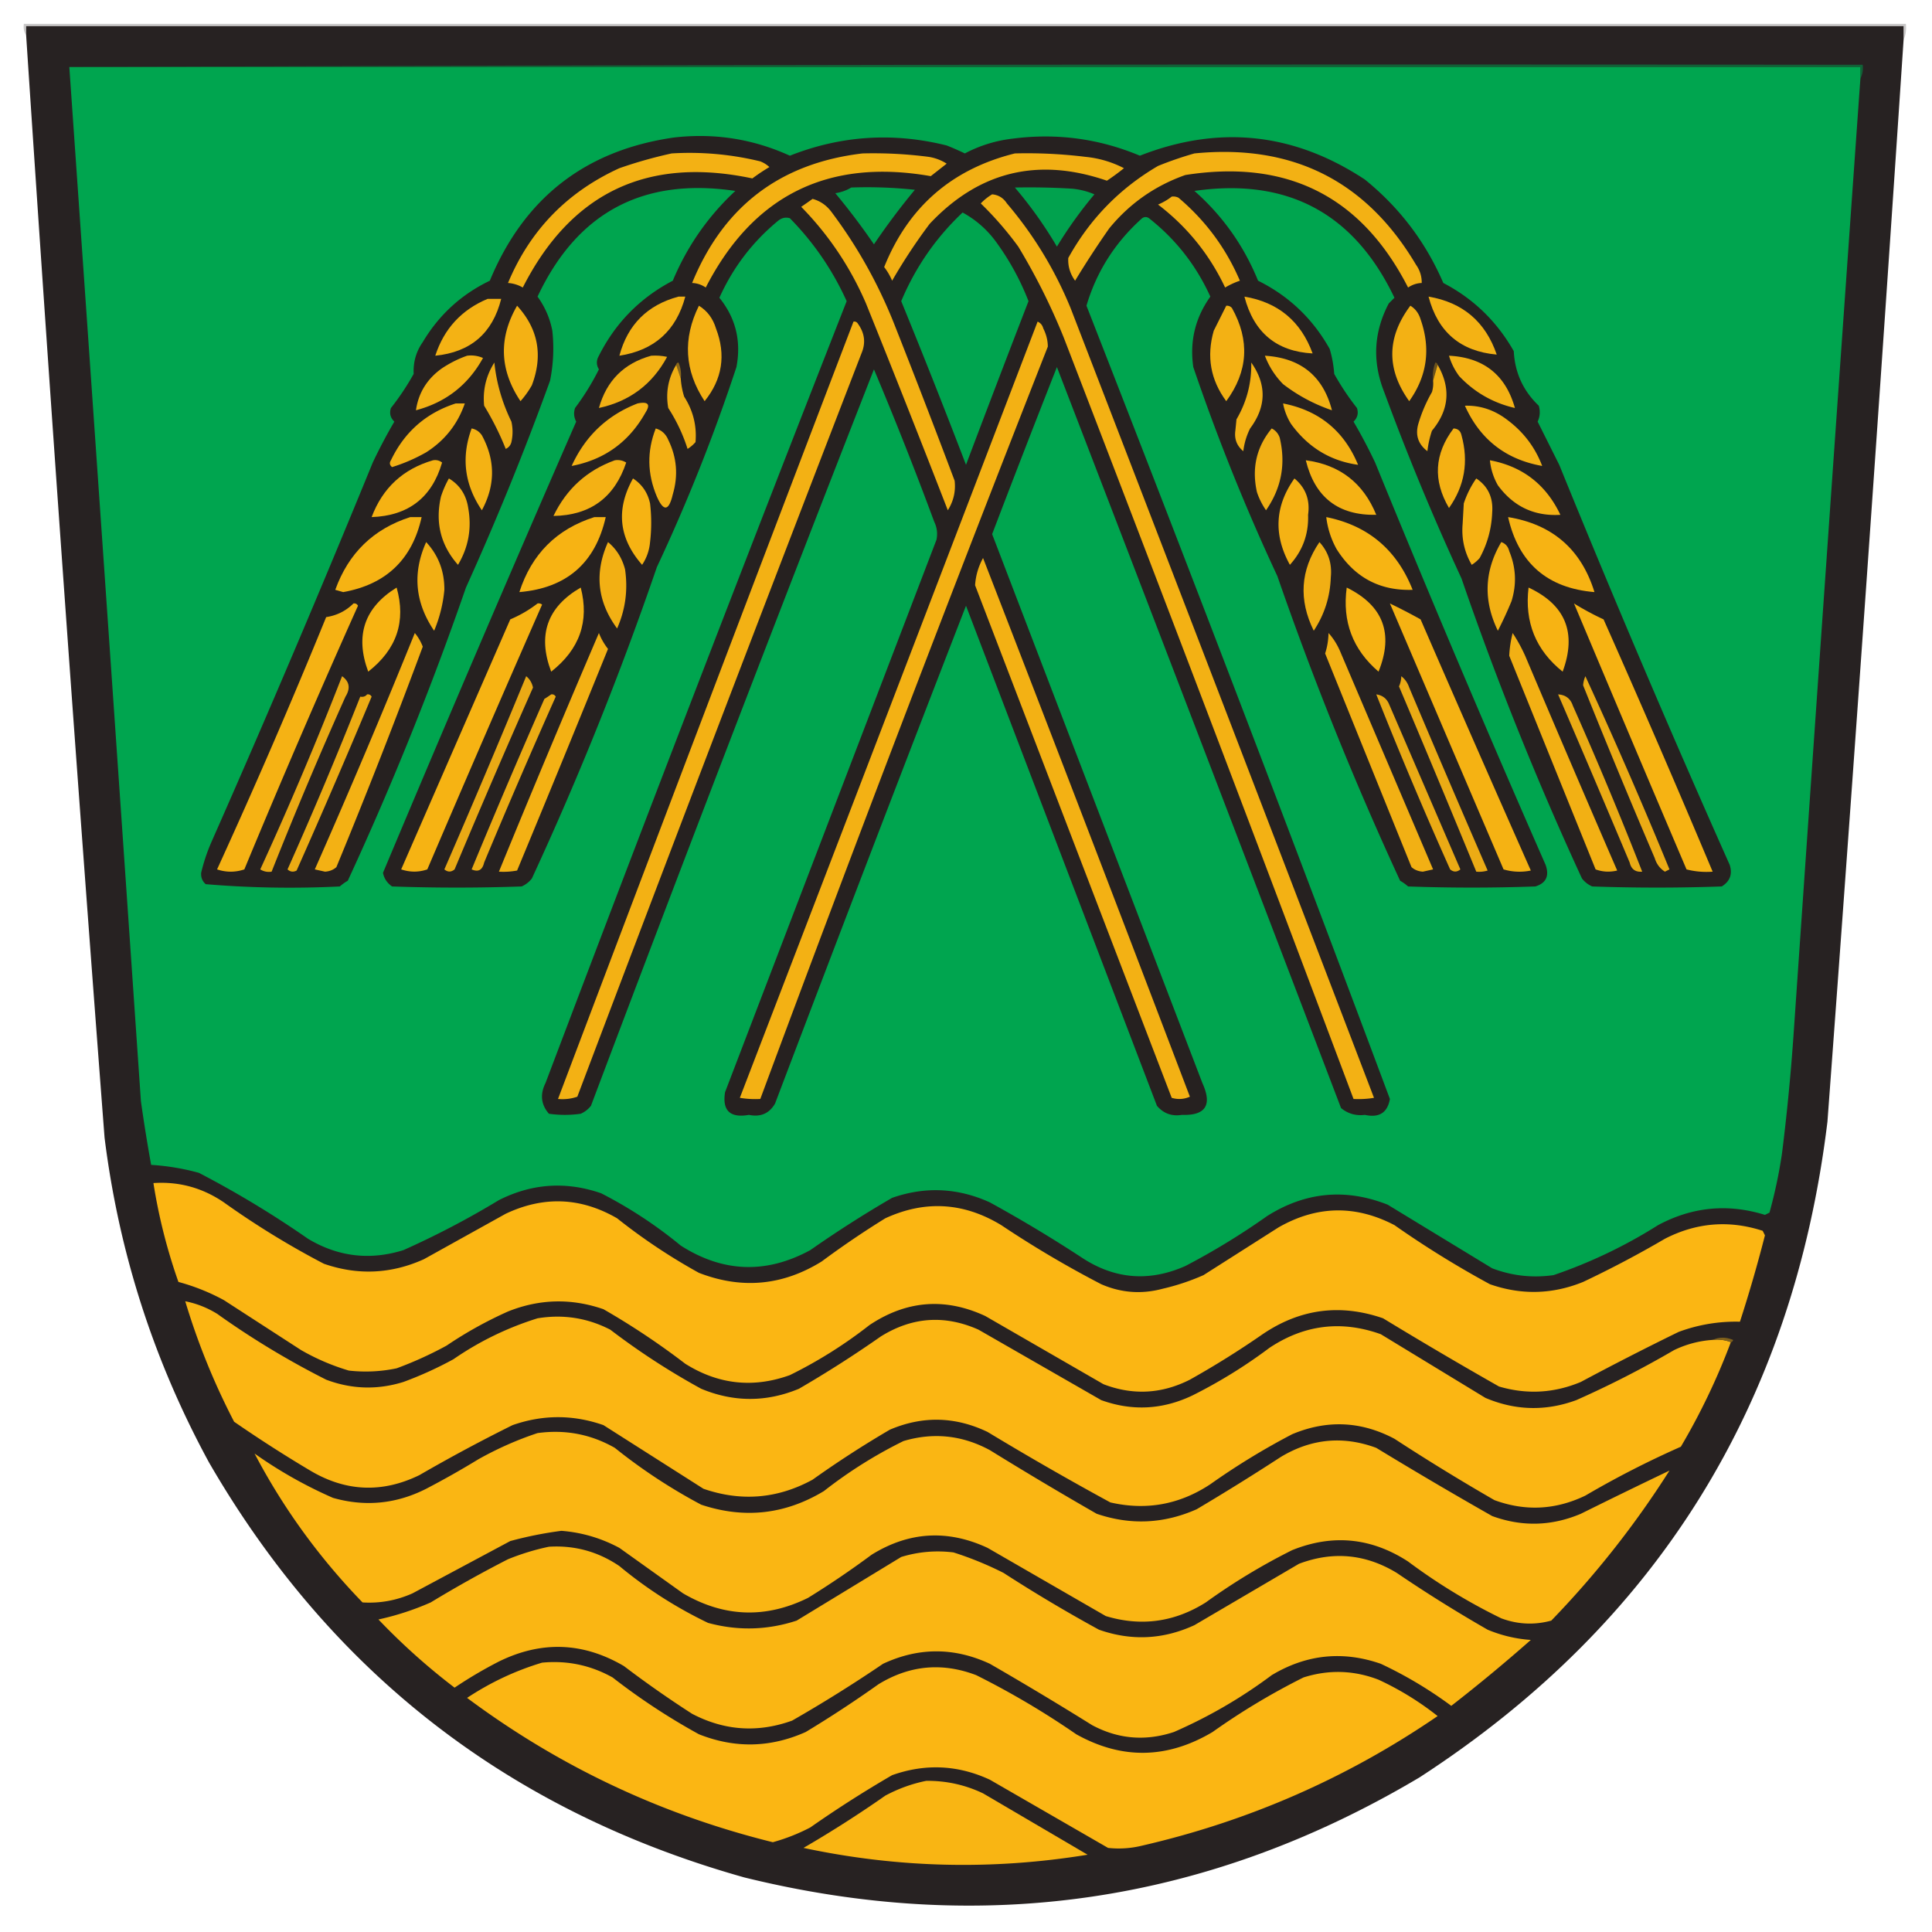 <svg xmlns="http://www.w3.org/2000/svg" width="850" height="850" style="shape-rendering:geometricPrecision;text-rendering:geometricPrecision;image-rendering:optimizeQuality;fill-rule:evenodd;clip-rule:evenodd"><path style="opacity:1" fill="#c8c7c7" d="M837.5 17.5v-6h-826v4c-.951-1.419-1.284-3.085-1-5h828c.302 2.56-.032 4.893-1 7z"/><path style="opacity:1" fill="#272222" d="M837.5 17.5a61428.695 61428.695 0 0 1-33.5 476C788.857 618.043 729.024 714.21 624.5 782c-92.9 55.224-191.9 69.891-297 44C224.147 796.951 145.647 736.118 92 643.5c-24.358-44.74-39.691-92.407-46-143a46084.756 46084.756 0 0 1-34.5-485v-4h826v6z"/><path style="opacity:1" fill="#126237" d="M30.5 29.5c262.833-1 525.833-1.333 789-1 .295 2.235-.039 4.235-1 6v-5h-788z"/><path style="opacity:1" fill="#00a54f" d="M30.5 29.5h788v5a209711.175 209711.175 0 0 0-29.5 422 943.043 943.043 0 0 1-5 51 213.629 213.629 0 0 1-5.5 26l-2 1c-16.273-5.058-31.939-3.558-47 4.5a217.067 217.067 0 0 1-46 22c-9.287 1.319-18.287.319-27-3l-46-28c-18.501-7.287-36.168-5.62-53 5a311.849 311.849 0 0 1-36 22c-16.089 7.122-31.422 5.788-46-4a602.787 602.787 0 0 0-40-24c-14.096-6.418-28.43-7.084-43-2a504.632 504.632 0 0 0-36 23c-19.409 10.55-38.409 9.883-57-2a194.308 194.308 0 0 0-35-23c-15.438-5.348-30.438-4.348-45 3a380.067 380.067 0 0 1-42 22c-14.763 4.603-28.763 2.936-42-5a435.623 435.623 0 0 0-48-29 102.3 102.3 0 0 0-21-3.5 719.772 719.772 0 0 1-4.5-28 364664.527 364664.527 0 0 0-31.5-455z"/><path style="opacity:1" fill="#262120" d="M296.5 60.5c17.791-2.05 34.791.616 51 8 22.483-8.874 45.483-10.374 69-4.5a120.288 120.288 0 0 1 8 3.5 59.291 59.291 0 0 1 21-6.5c19.362-2.524 38.028-.024 56 7.5 34.787-13.634 67.787-10.134 99 10.5 15.251 12.342 26.751 27.509 34.5 45.5 13.224 6.889 23.557 16.889 31 30 .479 9.474 4.146 17.474 11 24 .711 2.399.544 4.732-.5 7l9.5 19a5773.953 5773.953 0 0 0 75 176c1.293 4.082.126 7.249-3.5 9.5-19 .667-38 .667-57 0a11.532 11.532 0 0 1-4.5-3.5 1411.236 1411.236 0 0 1-53-132 1099.01 1099.01 0 0 1-34-82c-5.307-13.384-4.64-26.384 2-39l2.5-2.5c-17.738-37.204-47.072-52.871-88-47 12.391 10.93 21.724 24.096 28 39.5 13.563 6.728 24.063 16.728 31.5 30a50.382 50.382 0 0 1 2 11 113.627 113.627 0 0 0 10 15c.756 2.309.256 4.309-1.5 6a231.156 231.156 0 0 1 9.5 18 7282.481 7282.481 0 0 0 75 177c1.718 4.885.218 8.051-4.5 9.5a783.858 783.858 0 0 1-56 0 20.499 20.499 0 0 0-3.5-2.5 1455.992 1455.992 0 0 1-54-134 913.566 913.566 0 0 1-37-92c-1.641-11.37.859-21.703 7.5-31-6.199-13.698-15.199-25.198-27-34.5-1-.667-2-.667-3 0-11.89 10.646-20.056 23.48-24.5 38.5a24487.84 24487.84 0 0 1 133.5 349c-1.061 6.047-4.727 8.38-11 7-3.999.478-7.499-.522-10.5-3a96024.73 96024.73 0 0 0-125-326 6912.255 6912.255 0 0 0-28.5 73.5L529 476.5c4.414 9.691 1.414 14.357-9 14-4.464.719-8.131-.614-11-4l-84-220a31368.454 31368.454 0 0 0-84 219c-2.529 4.389-6.363 6.055-11.5 5-8.302 1.461-11.802-1.872-10.5-10 30.994-80.978 61.994-161.978 93-243 .584-2.757.25-5.423-1-8a1626.075 1626.075 0 0 0-26.5-67 27045.876 27045.876 0 0 0-124.5 324 11.532 11.532 0 0 1-4.5 3.5 49.226 49.226 0 0 1-14 0c-3.482-4.031-3.982-8.531-1.5-13.5a30720.197 30720.197 0 0 1 132.5-344c-6.185-13.677-14.518-25.843-25-36.5-1.789-.52-3.456-.187-5 1-11.31 9.276-19.977 20.609-26 34 7.182 8.882 9.682 19.048 7.5 30.5a787.712 787.712 0 0 1-35 88 1433.173 1433.173 0 0 1-55 137 11.532 11.532 0 0 1-4.5 3.5c-19 .667-38 .667-57 0-2.177-1.497-3.51-3.497-4-6a14766.458 14766.458 0 0 1 85-198.5c-1.02-1.932-1.187-3.932-.5-6a110.707 110.707 0 0 0 10.5-17c-.985-1.598-1.151-3.265-.5-5 7.305-14.97 18.305-26.304 33-34 6.309-15.106 15.476-28.273 27.5-39.5-40.597-6.037-69.597 9.463-87 46.5 3.291 4.575 5.458 9.575 6.5 15a71.621 71.621 0 0 1-1 22 1268.905 1268.905 0 0 1-37 91 1387.866 1387.866 0 0 1-52 129 20.499 20.499 0 0 0-3.5 2.5 443.55 443.55 0 0 1-59-1c-1.48-1.299-2.146-2.966-2-5a80.223 80.223 0 0 1 4.5-13.5 6493.078 6493.078 0 0 0 71-167 231.156 231.156 0 0 1 9.5-18c-1.756-1.691-2.256-3.691-1.5-6a113.627 113.627 0 0 0 10-15c-.249-5.18 1.085-9.847 4-14 7.137-11.971 16.97-20.971 29.5-27 15.077-36.418 42.077-57.418 81-63z"/><path style="opacity:1" fill="#f3b114" d="M295.5 67.5a130.92 130.92 0 0 1 39 3.5 12.412 12.412 0 0 1 4 2.5 87.222 87.222 0 0 0-7.5 5c-46.091-9.785-79.757 6.215-101 48a14.828 14.828 0 0 0-6.5-2c9.665-23.167 25.998-40 49-50.5a199.604 199.604 0 0 1 23-6.5zM379.5 67.5a188.87 188.87 0 0 1 29 1.5 20.507 20.507 0 0 1 8 3l-7 5.5c-45.159-7.92-78.159 8.413-99 49-1.823-1.247-3.823-1.914-6-2 13.791-33.73 38.791-52.73 75-57z"/><path style="opacity:1" fill="#f2b014" d="M446.5 67.5a209.473 209.473 0 0 1 31 1.5 46.592 46.592 0 0 1 17 5 99.182 99.182 0 0 1-7.5 5.5c-30.303-10.423-56.303-4.09-78 19a247.919 247.919 0 0 0-16.5 25 26.948 26.948 0 0 0-3.5-6c10.612-26.442 29.779-43.109 57.5-50z"/><path style="opacity:1" fill="#f3b114" d="M525.5 67.5c43.144-4.263 75.644 12.07 97.5 49 1.707 2.409 2.54 5.075 2.5 8-2.177.086-4.177.753-6 2-20.49-40.08-53.157-56.58-98-49.5-13.385 4.726-24.552 12.56-33.5 23.5a416.637 416.637 0 0 0-15 23c-2.208-3.054-3.208-6.387-3-10 9.478-17.144 22.644-30.644 39.5-40.5a156.701 156.701 0 0 1 16-5.5z"/><path style="opacity:1" fill="#01a24e" d="M374.5 82.5c9.357-.332 18.69.002 28 1a307.433 307.433 0 0 0-18 24 302.114 302.114 0 0 0-17-22.5c2.604-.39 4.938-1.224 7-2.5zM446.5 82.5c8.34-.166 16.673 0 25 .5a32.3 32.3 0 0 1 10 2.5 186.598 186.598 0 0 0-16.5 23 183.931 183.931 0 0 0-18.5-26z"/><path style="opacity:1" fill="#f3b114" d="M436.5 85.5c2.763.244 4.929 1.577 6.5 4 11.715 13.752 21.049 29.086 28 46A110148.05 110148.05 0 0 1 604.5 483a40.914 40.914 0 0 1-9 .5 40704.344 40704.344 0 0 0-127.5-335 279.973 279.973 0 0 0-20-40 149.291 149.291 0 0 0-16.5-19 23.73 23.73 0 0 1 5-4zM515.5 86.5a4.932 4.932 0 0 1 3 .5c11.893 10.055 20.893 22.221 27 36.5a34.198 34.198 0 0 0-6.5 3c-6.857-14.534-16.69-26.7-29.5-36.5 2.227-.941 4.227-2.108 6-3.5zM357.5 87.5c3.459.936 6.293 2.936 8.5 6 11.04 14.737 20.04 30.737 27 48a4443.876 4443.876 0 0 1 27 70c.527 4.636-.473 8.97-3 13a7546.91 7546.91 0 0 0-36-91c-6.898-15.977-16.398-30.144-28.5-42.5 1.733-1.189 3.4-2.356 5-3.5z"/><path style="opacity:1" fill="#00a44f" d="M423.5 93.5c6.223 3.384 11.39 8.051 15.5 14a113.323 113.323 0 0 1 13.5 25 9298.217 9298.217 0 0 0-27.5 72 3355.648 3355.648 0 0 0-28.5-72c6.261-14.922 15.261-27.922 27-39z"/><path style="opacity:1" fill="#f4b214" d="M214.5 131.5h6c-3.776 15.106-13.443 23.439-29 25 3.869-11.867 11.535-20.2 23-25zM298.5 130.5h3c-3.981 14.98-13.648 23.646-29 26 3.65-13.65 12.317-22.317 26-26z"/><path style="opacity:1" fill="#f4b114" d="M547.5 130.5c14.831 2.495 24.831 10.828 30 25-15.902-.878-25.902-9.211-30-25z"/><path style="opacity:1" fill="#f4b214" d="M628.5 130.5c15.047 2.546 25.047 11.046 30 25.5-15.916-1.408-25.916-9.908-30-25.5z"/><path style="opacity:1" fill="#f4b114" d="M227.5 134.5c9.313 10.194 11.48 21.86 6.5 35a40.943 40.943 0 0 1-5 7c-9.211-13.746-9.711-27.746-1.5-42z"/><path style="opacity:1" fill="#f3b114" d="M539.5 134.5c.996-.086 1.829.248 2.5 1 7.953 14.244 7.119 27.911-2.5 41-6.919-9.362-8.752-19.695-5.5-31l5.5-11z"/><path style="opacity:1" fill="#f4b114" d="M307.5 134.5c3.661 2.26 6.161 5.593 7.5 10 4.475 11.65 2.808 22.316-5 32-8.866-13.437-9.699-27.437-2.5-42z"/><path style="opacity:1" fill="#f3b114" d="M620.5 134.5c2.186 1.323 3.686 3.323 4.5 6 4.542 12.927 2.876 24.927-5 36-10.089-14.071-9.922-28.071.5-42zM456.5 141.5c1.29.558 2.123 1.558 2.5 3 1.314 2.589 1.981 5.256 2 8a18524.526 18524.526 0 0 0-126.5 331 40.914 40.914 0 0 1-9-.5 212341.756 212341.756 0 0 0 131-341.5zM375.5 141.5c.876-.131 1.543.202 2 1 2.952 4.112 3.452 8.445 1.5 13a48493.81 48493.81 0 0 0-125 327c-2.719.944-5.552 1.277-8.5 1a105541.62 105541.62 0 0 1 130-342zM205.5 156.5a13.116 13.116 0 0 1 7 1c-6.54 11.857-16.373 19.524-29.5 23 1.115-7.706 4.948-13.872 11.5-18.5 3.517-2.326 7.183-4.16 11-5.5z"/><path style="opacity:1" fill="#f2b014" d="M286.5 156.5c2.357-.163 4.69.003 7 .5-6.511 12.095-16.511 19.595-30 22.5 3.357-12.024 11.024-19.69 23-23z"/><path style="opacity:1" fill="#f3b114" d="M556.5 156.5c15.788.976 25.622 8.976 29.5 24a74.272 74.272 0 0 1-21.5-11.5c-3.561-3.63-6.228-7.797-8-12.5zM637.5 156.5c15.231.769 24.898 8.435 29 23-9.583-2.208-17.75-6.874-24.5-14-2.06-2.786-3.56-5.786-4.5-9z"/><path style="opacity:1" fill="#8b681a" d="M297.5 160.5c.06-.543.393-.876 1-1a13.116 13.116 0 0 1 1 7l-2-6z"/><path style="opacity:1" fill="#6d531c" d="m632.5 160.5-2 7a16.873 16.873 0 0 1 1-8c.607.124.94.457 1 1z"/><path style="opacity:1" fill="#f3b114" d="M550.5 159.5c6.832 9.716 6.665 19.382-.5 29a30.294 30.294 0 0 0-3 10c-2.829-2.329-3.996-5.329-3.5-9l.5-5c4.517-7.733 6.683-16.067 6.5-25z"/><path style="opacity:1" fill="#f0af14" d="m297.5 160.5 2 6a34.033 34.033 0 0 0 1.5 8c3.941 6.147 5.608 12.813 5 20a14.972 14.972 0 0 1-3.5 3 74.054 74.054 0 0 0-8.5-18c-1.189-6.791-.023-13.125 3.5-19z"/><path style="opacity:1" fill="#f2b014" d="M632.5 160.5c5.91 10.235 5.077 19.902-2.5 29a43.073 43.073 0 0 0-2 9c-4.061-3.072-5.394-7.072-4-12a64.902 64.902 0 0 1 6-14 12.93 12.93 0 0 0 .5-5l2-7z"/><path style="opacity:1" fill="#efae15" d="M217.5 159.5c.918 8.943 3.418 17.609 7.5 26 .667 3 .667 6 0 9-.368 1.41-1.201 2.41-2.5 3a126.383 126.383 0 0 0-9.5-19c-.667-6.836.833-13.169 4.5-19z"/><path style="opacity:1" fill="#f4b214" d="M200.5 177.5h4c-3.151 9.123-8.817 16.29-17 21.5a74.739 74.739 0 0 1-15 6.5c-1.083-.865-1.249-1.865-.5-3 5.959-12.464 15.459-20.797 28.5-25zM280.5 177.5c4.634-.941 5.801.393 3.5 4-7.247 12.93-18.08 20.763-32.5 23.5 5.998-13.168 15.665-22.335 29-27.5zM564.5 177.5c15.847 3.089 26.847 12.089 33 27-12.204-1.703-22.037-7.703-29.5-18a25.93 25.93 0 0 1-3.5-9zM644.5 178.5c6.865-.211 13.198 1.956 19 6.5 6.953 5.275 11.953 11.942 15 20-15.995-2.833-27.329-11.667-34-26.5zM207.5 188.5c1.871.359 3.371 1.359 4.5 3 5.961 10.973 5.961 21.973 0 33-7.666-11.3-9.166-23.3-4.5-36z"/><path style="opacity:1" fill="#f0af15" d="M559.5 188.5c1.673.843 2.84 2.176 3.5 4 2.781 11.547.781 22.214-6 32a31.041 31.041 0 0 1-4-8c-2.356-10.559-.189-19.892 6.5-28z"/><path style="opacity:1" fill="#f4b114" d="M639.5 188.5c1.911.074 3.078 1.074 3.5 3 3.202 11.621 1.368 22.288-5.5 32-7.127-12.133-6.461-23.8 2-35z"/><path style="opacity:1" fill="#f3b114" d="M288.5 188.5c2.591.754 4.424 2.421 5.5 5 3.793 7.72 4.459 15.72 2 24-1.712 7.382-4.046 7.716-7 1-4.249-10.015-4.416-20.015-.5-30z"/><path style="opacity:1" fill="#f5b214" d="M655.5 202.5c14.366 2.69 24.7 10.69 31 24-11.473.681-20.64-3.652-27.5-13a27.752 27.752 0 0 1-3.5-11z"/><path style="opacity:1" fill="#f5b213" d="M190.5 202.5c1.478-.262 2.811.071 4 1-4.486 15.423-14.819 23.423-31 24 4.834-12.834 13.834-21.168 27-25z"/><path style="opacity:1" fill="#f4b114" d="M270.5 202.5c1.788-.285 3.455.048 5 1-5.127 15.395-15.794 23.229-32 23.5 5.749-11.924 14.749-20.09 27-24.5z"/><path style="opacity:1" fill="#f5b214" d="M574.5 202.5c14.954 1.983 25.288 9.983 31 24-16.681.33-27.015-7.67-31-24z"/><path style="opacity:1" fill="#f3b114" d="M197.5 210.5c4.787 2.871 7.62 7.204 8.5 13 1.605 8.957.105 17.29-4.5 25-7.597-8.577-10.097-18.577-7.5-30a43.53 43.53 0 0 1 3.5-8z"/><path style="opacity:1" fill="#f6b313" d="M278.5 210.5c3.971 2.592 6.471 6.259 7.5 11a72.464 72.464 0 0 1 0 17c-.32 3.637-1.486 6.971-3.5 10-10.278-11.719-11.611-24.386-4-38z"/><path style="opacity:1" fill="#f5b214" d="M569.5 210.5c4.926 4.096 6.926 9.429 6 16 .295 8.45-2.371 15.784-8 22-7.282-13.21-6.615-25.876 2-38zM649.5 210.5c5.173 3.453 7.506 8.453 7 15-.276 7.104-2.109 13.77-5.5 20a14.972 14.972 0 0 1-3.5 3c-3.221-5.553-4.554-11.553-4-18l.5-9c1.333-3.999 3.166-7.666 5.5-11z"/><path style="opacity:1" fill="#f6b313" d="M180.5 227.5h5c-4.127 18.625-15.627 29.625-34.5 33l-3.5-1c5.835-16.171 16.835-26.838 33-32z"/><path style="opacity:1" fill="#f7b313" d="M261.5 227.5h5c-4.572 20.234-17.239 31.234-38 33 5.383-16.716 16.383-27.716 33-33z"/><path style="opacity:1" fill="#f7b413" d="M583.5 227.5c18.385 3.706 31.051 14.373 38 32-14.502.496-25.668-5.504-33.5-18a38.313 38.313 0 0 1-4.5-14z"/><path style="opacity:1" fill="#f7b313" d="M663.5 227.5c19.517 3.188 32.184 14.188 38 33-20.736-1.737-33.403-12.737-38-33z"/><path style="opacity:1" fill="#f2b014" d="M187.5 238.5c5.393 5.829 8.059 12.829 8 21a60.597 60.597 0 0 1-4.5 18c-8.438-12.43-9.605-25.43-3.5-39zM267.5 238.5c3.713 3.06 6.213 7.06 7.5 12 1.322 9.079.155 17.746-3.5 26-8.73-11.846-10.063-24.512-4-38z"/><path style="opacity:1" fill="#f1af14" d="M580.5 238.5c3.937 4.314 5.604 9.481 5 15.5-.293 8.544-2.793 16.378-7.5 23.5-6.725-13.609-5.892-26.609 2.5-39z"/><path style="opacity:1" fill="#f2b014" d="M660.5 238.5c1.835.622 3.002 1.956 3.5 4 2.985 7.192 3.318 14.526 1 22a168.008 168.008 0 0 1-6 13c-6.48-13.32-5.98-26.32 1.5-39z"/><path style="opacity:1" fill="#f3b114" d="M432.5 245.5a38494.297 38494.297 0 0 1 91 237c-2.606 1.152-5.273 1.318-8 .5-28.829-75.15-57.662-150.317-86.5-225.5.264-4.213 1.43-8.213 3.5-12z"/><path style="opacity:1" fill="#f6b313" d="M592.5 258.5c16.091 7.932 20.757 20.266 14 37-11.355-9.724-16.022-22.057-14-37z"/><path style="opacity:1" fill="#f7b413" d="M174.5 258.5c4.209 14.872.043 27.205-12.5 37-5.881-15.858-1.714-28.192 12.5-37zM255.5 258.5c3.846 14.848-.488 27.181-13 37-6.099-16.113-1.766-28.447 13-37z"/><path style="opacity:1" fill="#f7b313" d="M672.5 258.5c16.294 7.604 21.294 19.937 15 37-11.825-9.458-16.825-21.791-15-37z"/><path style="opacity:1" fill="#f5b214" d="M155.5 265.5c.876-.131 1.543.202 2 1a4450.487 4450.487 0 0 0-50 116c-4 1.333-8 1.333-12 0a2885.613 2885.613 0 0 0 48-111c4.695-.714 8.695-2.714 12-6z"/><path style="opacity:1" fill="#f6b313" d="M236.5 265.5a2.428 2.428 0 0 1 2 .5A12535.564 12535.564 0 0 0 188 382.5c-3.786 1.295-7.62 1.295-11.5 0l48-110c4.359-1.842 8.359-4.175 12-7z"/><path style="opacity:1" fill="#f5b213" d="M611.5 265.5a259.19 259.19 0 0 1 13.5 7A16436.702 16436.702 0 0 0 673.5 383c-4.041.827-8.041.66-12-.5a689365.28 689365.28 0 0 0-50-117z"/><path style="opacity:1" fill="#f6b313" d="M692.5 265.5a120.92 120.92 0 0 0 13 7 5857.956 5857.956 0 0 1 48 111c-3.937.293-7.77-.04-11.5-1a26505.574 26505.574 0 0 1-49.5-117z"/><path style="opacity:1" fill="#f3b114" d="M182.5 278.5c1.457 1.742 2.624 3.742 3.5 6a2912.948 2912.948 0 0 1-38 97c-1.353 1.204-3.019 1.871-5 2l-4.5-1a3536.23 3536.23 0 0 0 44-104zM263.5 278.5c.947 2.457 2.281 4.791 4 7a12580.416 12580.416 0 0 1-40 97.5 32.462 32.462 0 0 1-8 .5 7202.865 7202.865 0 0 1 44-105z"/><path style="opacity:1" fill="#f2b014" d="M584.5 278.5c2.28 2.528 4.114 5.528 5.5 9l40.5 95-4.5 1c-1.981-.129-3.647-.796-5-2l-38-94c.919-2.784 1.419-5.784 1.5-9zM665.5 278.5c2.045 3.079 3.878 6.412 5.5 10a11958.244 11958.244 0 0 0 40.5 94.5c-3.26.784-6.427.617-9.5-.5l-38-94c.155-3.34.655-6.674 1.5-10z"/><path style="opacity:1" fill="#eaaa15" d="M231.5 297.5c1.543 1.236 2.543 2.902 3 5a4235.938 4235.938 0 0 0-34.5 80c-1.494 1.247-2.994 1.247-4.5 0a4704.912 4704.912 0 0 0 36-85z"/><path style="opacity:1" fill="#ebab15" d="M697.5 297.5a2196.067 2196.067 0 0 1 37 85l-2 1c-2.205-1.385-3.705-3.385-4.5-6a3593.418 3593.418 0 0 1-31.5-76 12.624 12.624 0 0 1 1-4z"/><path style="opacity:1" fill="#eaaa15" d="M150.5 297.5c3.265 2.353 3.765 5.353 1.5 9a1931.596 1931.596 0 0 0-32.5 77c-1.788.285-3.455-.048-5-1a1575.387 1575.387 0 0 0 36-85z"/><path style="opacity:1" fill="#ebab15" d="M616.5 297.5c1.636 1.249 2.803 2.916 3.5 5a8665.948 8665.948 0 0 0 34.5 80.5 12.93 12.93 0 0 1-5 .5 8425.863 8425.863 0 0 0-34-81.5c.648-1.44.981-2.94 1-4.5z"/><path style="opacity:1" fill="#ecac14" d="M161.5 305.5c.876-.131 1.543.202 2 1a3612.04 3612.04 0 0 1-33 76.5c-1.444.781-2.777.614-4-.5a1880.27 1880.27 0 0 0 32-76c1.291.237 2.291-.096 3-1zM242.5 305.5c.876-.131 1.543.202 2 1a3260.244 3260.244 0 0 0-31.5 73c-.756 3.292-2.589 4.292-5.5 3a3707.325 3707.325 0 0 1 32-75 44.093 44.093 0 0 0 3-2z"/><path style="opacity:1" fill="#eaaa15" d="M605.5 305.5c2.579.352 4.413 1.686 5.5 4l31.5 73c-1.506 1.247-3.006 1.247-4.5 0a1931.596 1931.596 0 0 1-32.5-77z"/><path style="opacity:1" fill="#eaab15" d="M685.5 305.5c3.303.202 5.47 1.868 6.5 5a1731.575 1731.575 0 0 1 30.5 73c-2.98.259-4.813-1.074-5.5-4a9362.59 9362.59 0 0 0-31.5-74z"/><path style="opacity:1" fill="#fbb613" d="M67.5 520.5c11.257-.751 21.59 2.083 31 8.5a370.839 370.839 0 0 0 44 27c14.914 5.172 29.581 4.505 44-2l36-20c16.715-7.899 33.049-7.232 49 2a258.939 258.939 0 0 0 36 24c18.849 7.299 36.849 5.633 54-5a399.807 399.807 0 0 1 28-19c17.455-8.028 34.455-7.028 51 3a457.898 457.898 0 0 0 44 26c8.74 3.811 17.74 4.478 27 2a99.825 99.825 0 0 0 18-6l33-21c16.818-9.614 33.818-9.947 51-1a427.168 427.168 0 0 0 42 26c13.793 4.836 27.459 4.502 41-1a462.903 462.903 0 0 0 36-19c13.884-7.125 28.217-8.291 43-3.5l1 2a621.459 621.459 0 0 1-11 38 71.86 71.86 0 0 0-27 4.5 1306.032 1306.032 0 0 0-43 22c-11.773 4.936-23.773 5.603-36 2a1939.516 1939.516 0 0 1-51-30c-18.856-6.509-36.523-4.175-53 7a393.965 393.965 0 0 1-32 20c-12.434 6.291-25.1 6.958-38 2l-52-30c-17.701-8.22-34.701-6.886-51 4a199.72 199.72 0 0 1-35 22c-16.122 5.8-31.455 4.133-46-5a327.088 327.088 0 0 0-36-24c-14.126-4.888-28.126-4.555-42 1a176.947 176.947 0 0 0-27 15 163.161 163.161 0 0 1-22 10 66.025 66.025 0 0 1-21 1 97.402 97.402 0 0 1-21-9l-34-22a91.945 91.945 0 0 0-20-8 244.652 244.652 0 0 1-11-43.5z"/><path style="opacity:1" fill="#fbb613" d="M753.5 589.5c2.885-.306 5.552.027 8 1a293.411 293.411 0 0 1-22 46 415.368 415.368 0 0 0-42 21.5c-13.098 6.315-26.432 6.982-40 2a931.912 931.912 0 0 1-44-27c-14.674-7.767-29.674-8.434-45-2a311.849 311.849 0 0 0-36 22c-13.547 8.963-28.213 11.63-44 8a1360.765 1360.765 0 0 1-54-31c-14.234-6.818-28.567-7.151-43-1a453.138 453.138 0 0 0-34 22c-15.393 8.397-31.393 9.731-48 4l-44-28c-13.333-4.667-26.667-4.667-40 0a731.798 731.798 0 0 0-41 22c-16.368 7.969-32.368 7.302-48-2a584.147 584.147 0 0 1-33.5-21.5 305.191 305.191 0 0 1-21.5-53c4.97.982 9.637 2.816 14 5.5a367.555 367.555 0 0 0 48 29c11.211 4.229 22.544 4.562 34 1a163.161 163.161 0 0 0 22-10c11.393-7.863 23.727-13.863 37-18 11.268-1.851 21.935-.184 32 5a314.79 314.79 0 0 0 40 26c14.323 5.951 28.656 5.951 43 0a504.632 504.632 0 0 0 36-23c13.805-8.614 28.139-9.614 43-3l54 31c13.555 4.891 26.888 4.224 40-2a221.258 221.258 0 0 0 34-21c15.342-10.203 31.675-12.203 49-6l46 28c13.195 5.613 26.529 5.946 40 1a435.158 435.158 0 0 0 43-22 45.99 45.99 0 0 1 17-4.5z"/><path style="opacity:1" fill="#80611b" d="M753.5 589.5c2.855-1.303 5.855-1.303 9 0-.124.607-.457.94-1 1-2.448-.973-5.115-1.306-8-1z"/><path style="opacity:1" fill="#fab613" d="M236.5 630.5c12.135-1.669 23.469.498 34 6.5a241.423 241.423 0 0 0 38 25c18.944 6.308 36.944 4.308 54-6a199.72 199.72 0 0 1 35-22c13.154-3.908 25.821-2.575 38 4a1658.646 1658.646 0 0 0 47 28c14.876 5.077 29.542 4.41 44-2a1049.524 1049.524 0 0 0 37-23c13.4-8.067 27.4-9.4 42-4a1939.516 1939.516 0 0 0 51 30c13.126 4.788 26.126 4.454 39-1a2964.875 2964.875 0 0 1 39-19c-15.047 23.723-32.38 45.723-52 66-7.407 2.025-14.74 1.692-22-1a255.788 255.788 0 0 1-41-25c-16.197-10.5-33.197-12.167-51-5a273.542 273.542 0 0 0-38 23c-13.813 8.691-28.48 10.691-44 6l-52-30c-17.585-8.172-34.585-7.172-51 3a399.807 399.807 0 0 1-28 19c-18.654 9.191-36.988 8.525-55-2l-28-20c-8.011-4.293-16.511-6.793-25.5-7.5a167.838 167.838 0 0 0-22.5 4.5l-43 23c-7.038 3.141-14.371 4.475-22 4-19.095-19.717-34.928-41.55-47.5-65.5a194.794 194.794 0 0 0 34.5 19.5c14.161 4.016 27.827 2.682 41-4a387.056 387.056 0 0 0 23-13c8.414-4.714 17.081-8.547 26-11.5z"/><path style="opacity:1" fill="#fab613" d="M241.5 680.5c11.286-.694 21.619 2.14 31 8.5 11.927 9.911 24.927 18.244 39 25 13.098 3.562 26.098 3.229 39-1l46-28c7.514-2.301 15.181-2.968 23-2a149.18 149.18 0 0 1 22 9 661.681 661.681 0 0 0 42 25c14.24 5.007 28.24 4.34 42-2l46-27c14.979-5.643 29.312-4.309 43 4a615.443 615.443 0 0 0 40 25 59.605 59.605 0 0 0 19 4.5 722.558 722.558 0 0 1-35 29 181.621 181.621 0 0 0-31-18.5c-16.766-5.813-32.766-4.146-48 5-13.317 9.962-27.65 18.295-43 25-12.502 4.141-24.502 3.141-36-3a1522.529 1522.529 0 0 0-45-27c-15.705-7.296-31.372-7.296-47 0a615.443 615.443 0 0 1-40 25c-15.128 5.444-29.795 4.444-44-3a468.212 468.212 0 0 1-30-21c-17.948-10.534-36.282-11.2-55-2a189.534 189.534 0 0 0-19.5 11.5 285.352 285.352 0 0 1-33.5-30 120.537 120.537 0 0 0 23-7.5 533.297 533.297 0 0 1 34-19c5.949-2.411 11.949-4.244 18-5.5z"/><path style="opacity:1" fill="#fbb613" d="M238.5 731.5c11.014-1.05 21.347 1.116 31 6.5a286.074 286.074 0 0 0 38 25c15.806 6.283 31.473 5.95 47-1a512.082 512.082 0 0 0 32-21c13.682-8.371 28.016-9.704 43-4a362.227 362.227 0 0 1 44 26c20.052 11.208 40.052 10.875 60-1a301.732 301.732 0 0 1 40-24c11.115-3.516 22.115-3.182 33 1a129.376 129.376 0 0 1 26 16c-39.663 27.16-82.997 46.16-130 57a42.868 42.868 0 0 1-15 1l-52-30c-14.053-6.512-28.387-7.178-43-2a504.632 504.632 0 0 0-36 23 83.117 83.117 0 0 1-16.5 6.5c-49.228-12.201-94.061-33.368-134.5-63.5 10.316-6.827 21.316-11.994 33-15.5z"/><path style="opacity:1" fill="#f9b513" d="M407.5 783.5c8.759-.096 17.093 1.738 25 5.5l46 27c-41.898 6.844-83.565 5.844-125-3a504.632 504.632 0 0 0 36-23c5.801-3.097 11.801-5.264 18-6.5z"/></svg>